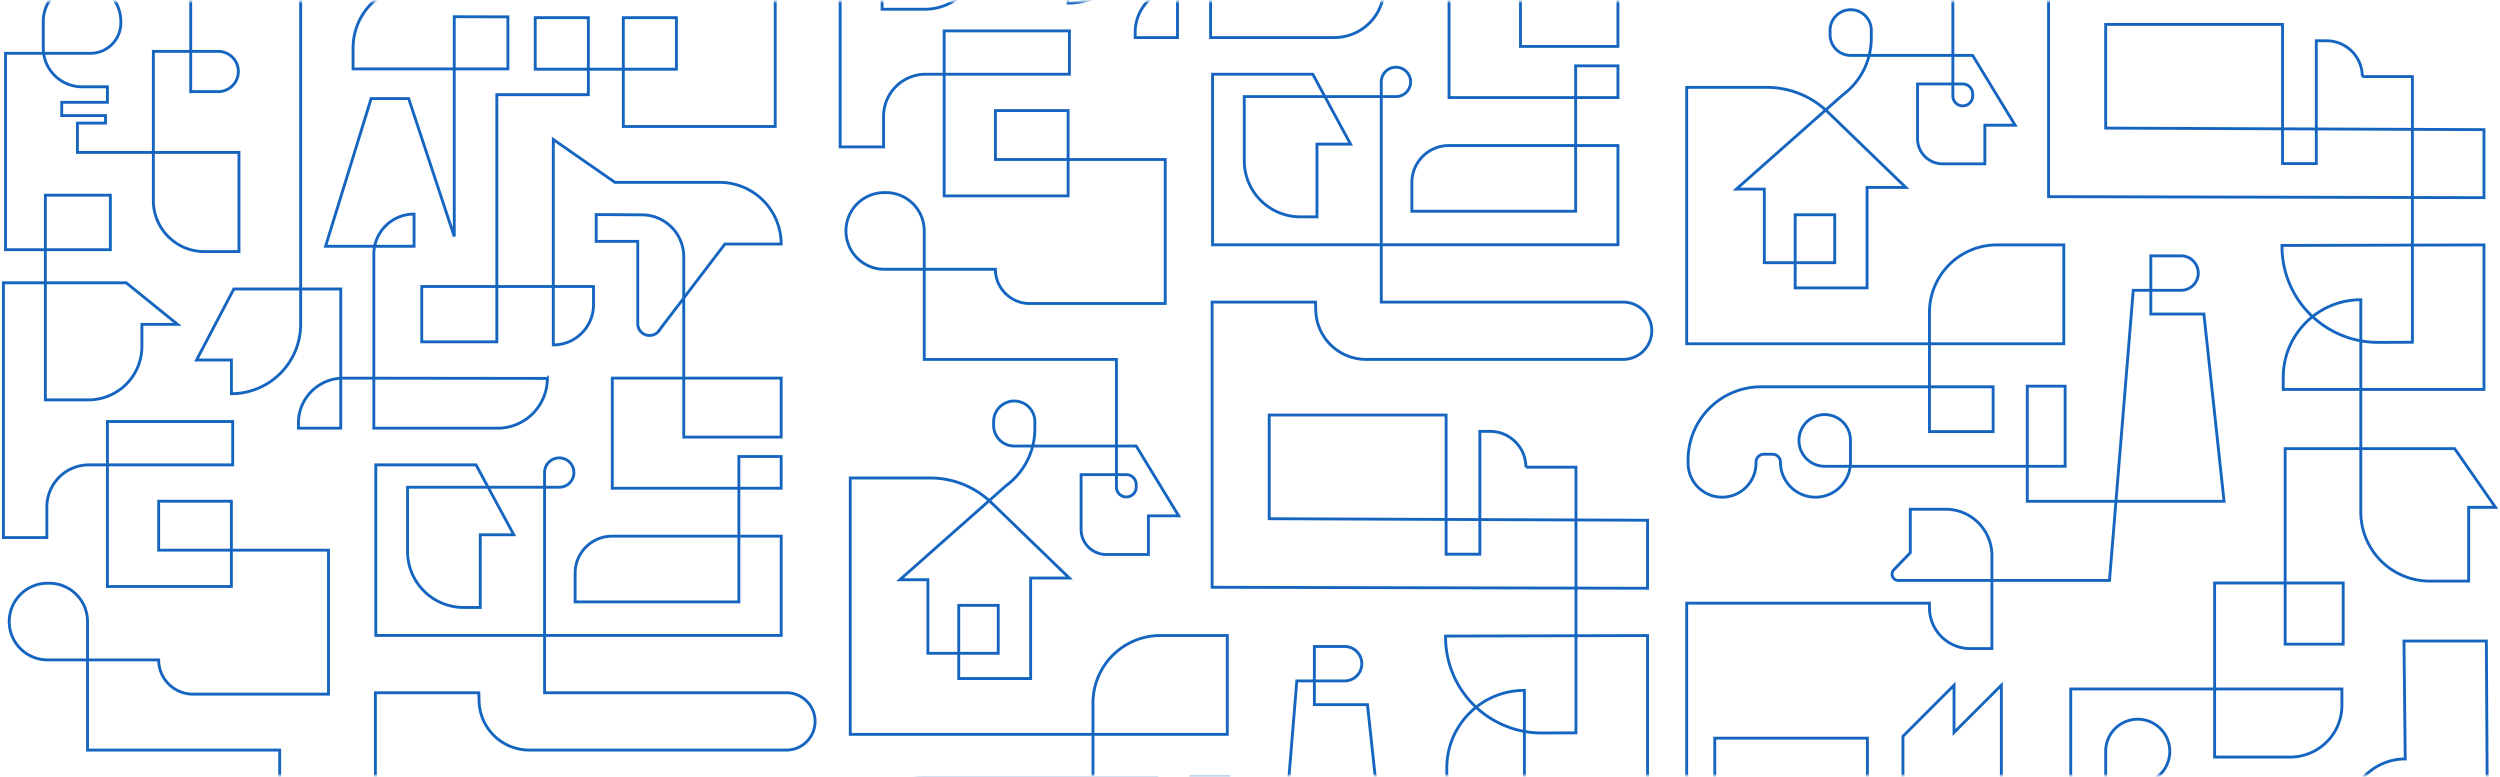 <svg xmlns="http://www.w3.org/2000/svg" xmlns:xlink="http://www.w3.org/1999/xlink" viewBox="0 0 1152 358"><defs><path id="a" d="M.18 357.32H1175V.66H.18z"/></defs><g fill="none" fill-rule="evenodd" transform="translate(-13)"><mask id="b" fill="#fff"><use xlink:href="#a"/></mask><g stroke="#1565C0" stroke-width="1.33" mask="url(#b)"><path d="M736.44 427.08h153.44v-87.8l23.54-23.55v21.8l21.8-21.8v84.28H803.16v-59.87h70.35v39.24h-83.28V277.95H902.1v2.12a18.8 18.8 0 0 0 18.8 18.8h9.97v-42.86c0-11.8-9.56-21.36-21.36-21.36h-16.24v20.05l-7.57 7.83a2.91 2.91 0 0 0 2.09 4.94h97.26L996 133.77h22.3a7.94 7.94 0 0 0 0-15.87h-14.2v26.8h24.45l9.3 86.31h-90.67v-53.06h17.43v36.91H853.83A11.86 11.86 0 0 1 841.97 203v-.1a11.86 11.86 0 1 1 23.72 0v10.07a16.13 16.13 0 1 1-32.26 0 3.66 3.66 0 0 0-3.65-3.67h-3.95a3.66 3.66 0 0 0-3.66 3.67v.48a15.64 15.64 0 1 1-31.29 0v-1.59a33.62 33.62 0 0 1 33.62-33.62h106.94v20.63H902.1v-54.92a31.1 31.1 0 0 1 31.1-31.1h30.8v45.55H790.23V40.26h36.93a40.43 40.43 0 0 1 28.11 11.37l35.91 34.73h-17.83v46.31h-33.13V98.96h18.22v22.09H826V87.14H813.1l48.94-43.33a32.56 32.56 0 0 0 13.25-26.22v-3.3a9.5 9.5 0 1 0-18.99 0v1.74a9.5 9.5 0 0 0 9.5 9.5H922l19.57 32.16h-13.95V75.5h-19.45a11.56 11.56 0 0 1-11.56-11.56V38.7h20.83a4.56 4.56 0 0 1 4.56 4.56v.96a4.56 4.56 0 1 1-9.12 0v-58.6h-88.55v-59.21c0-9.75-7.9-17.66-17.66-17.66h-.76a17.66 17.66 0 0 0 0 35.33h51.21c0 8.71 7.07 15.78 15.79 15.78h62.46v-66.36h-78.25v-22.54h33.5v39.3H833.5v-76.02h57.73v19.97h-66.24a19.4 19.4 0 0 0-19.4 19.4v14.1h-20.01V-229.7h56.57l23.67 19.16h-16.43v10.14a24.65 24.65 0 0 1-24.65 24.65H804.9v-94.32h29.96v25.13h-48.32v-90.51h39.14c7.74 0 14-6.28 14-14.01a17.88 17.88 0 1 0-35.74 0v11.6c0 9.87 8 17.87 17.87 17.87h11.7v7.13h-21.05v6.11h20.18v3.49h-12.96v13.49h74.44v45.71h-15.96a23.5 23.5 0 0 1-23.5-23.5v-68.77h30.2a9.27 9.27 0 0 1 0 18.53h-12.98v-49.54h50.66v156.86a32 32 0 0 1-31.9 31.9v-15.53h-16.07l17.17-32.72h49.28v64.13h-19.5v-2.4a20.65 20.65 0 0 1 20.69-20.66l94 .13a22.93 22.93 0 0 1-22.92 22.93h-57.03v-80.12c0-10.24 8.3-18.53 18.54-18.53v14.82h-40.78l21-68.05h17.3l21 63.54v-101.25l24.72.06v23.98H946.7v-9.68a28.83 28.83 0 0 1 28.83-28.83h165.69v65.06h-70v-50.17h24.47v23.76h-65.06v-23.76h24.48v35.48h-42.17v113.9h-34.6v-25.5h79.15v8.39c0 10.24-8.3 18.53-18.53 18.53v-94.66l28.41 19.77h48.19a28.42 28.42 0 0 1 28.41 28.42h-25.94l-30.9 40.55a5.43 5.43 0 0 1-9.25-3.83v-37.96h-19.15v-12.35l21.14.12a19.3 19.3 0 0 1 19.2 19.3v83.12h44.9v-27.19h-77.83v50.75h77.83v-14.63h-19.5v67h-75.45v-13.22c0-9.42 7.63-17.06 17.06-17.06h77.9v45.74H957.17v-78.6h46.18l17.4 32.22h-15.46v33.5h-7.67a25.84 25.84 0 0 1-25.83-25.84v-29.56h69.9a6.76 6.76 0 1 0-6.77-6.77v101.47h111.45a13.2 13.2 0 1 1 0 26.4h-118.49a23.15 23.15 0 0 1-23.14-22.58l-.1-3.82h-47.67v131.4l200.64.46V59.74l-174.32-.71V11.25h81.5v64.13h15.56V18.79h4.7c9.11 0 16.5 7.39 16.5 16.5v-.01h23.08V157.7l-15.68.07a44.23 44.23 0 0 1-44.41-44.23v-.43l93.07-.26v66.61h-92.5v-5.58c0-19.74 16.01-35.75 35.75-35.75v97.84a31.8 31.8 0 0 0 31.81 31.81h17.89v-34h12.36l-18.82-27.06H1066v90.12h26.74v-28.19h-59.24v80.21h34.8a23.86 23.86 0 0 0 23.85-23.86v-7.52H967.2v43.59h30.87c8.15 0 14.76-6.61 14.76-14.76v-.13a14.76 14.76 0 0 0-29.52 0v53.25h175.99l-.58-104.04h-37.97l.58 54.34a26.16 26.16 0 0 0-26.15 26.16v51.19h-62.47v-61.19h185v32.3"/><path d="M351 607.08h153.45v-87.8l23.54-23.55v21.8l21.8-21.8v84.28H417.71v-59.87h70.35v39.24H404.8V457.95h111.85v2.12a18.8 18.8 0 0 0 18.8 18.8h9.97v-42.86c0-11.8-9.56-21.36-21.36-21.36h-16.24v20.05l-7.57 7.83a2.91 2.91 0 0 0 2.1 4.94h97.26l10.96-133.7h22.29a7.94 7.94 0 0 0 0-15.87h-14.2v26.8h24.46l9.3 86.31h-90.68v-53.06h17.44v36.91H468.39A11.86 11.86 0 0 1 456.53 383v-.1a11.86 11.86 0 1 1 23.73 0v10.07a16.13 16.13 0 1 1-32.26 0 3.66 3.66 0 0 0-3.66-3.67h-3.95a3.66 3.66 0 0 0-3.66 3.67v.48a15.64 15.64 0 1 1-31.29 0v-1.59a33.62 33.62 0 0 1 33.63-33.62H546v20.63h-29.36v-54.92a31.1 31.1 0 0 1 31.1-31.1h30.8v45.55H404.8V220.26h36.93a40.43 40.43 0 0 1 28.1 11.37l35.91 34.73h-17.82v46.31h-33.13v-33.71h18.2v22.09h-32.42v-33.91h-12.91l48.94-43.33a32.56 32.56 0 0 0 13.26-26.22v-3.3a9.5 9.5 0 1 0-19 0v1.74a9.5 9.5 0 0 0 9.5 9.5h56.2l19.57 32.16h-13.95v17.82h-19.45a11.56 11.56 0 0 1-11.56-11.56V218.7H532a4.56 4.56 0 0 1 4.56 4.56v.96a4.56 4.56 0 1 1-9.11 0v-58.6h-88.56v-59.21c0-9.75-7.9-17.66-17.66-17.66h-.75a17.66 17.66 0 0 0 0 35.33h51.2c0 8.71 7.07 15.78 15.8 15.78h62.46V73.5h-78.25V50.96h33.5v39.3h-57.12V14.23h57.72V34.2h-66.24a19.4 19.4 0 0 0-19.4 19.4v14.1h-20V-49.7h56.56l23.67 19.16h-16.42v10.14A24.65 24.65 0 0 1 439.3 4.25h-19.83v-94.32h29.95v25.13h-48.31v-90.51h39.13c7.74 0 14.01-6.28 14.01-14.01a17.88 17.88 0 1 0-35.75 0v11.6c0 9.87 8 17.87 17.88 17.87h11.69v7.13h-21.05v6.11h20.19v3.49h-12.96v13.49h74.44v45.71h-15.97a23.5 23.5 0 0 1-23.5-23.5v-68.78h30.2a9.27 9.27 0 0 1 0 18.54h-12.97v-49.54h50.65v156.86a32 32 0 0 1-31.9 31.9V-14.1h-16.06l17.17-32.72h49.28V17.3h-19.5v-2.4a20.65 20.65 0 0 1 20.68-20.66l94.01.13a22.93 22.93 0 0 1-22.93 22.93h-57.02v-80.12c0-10.24 8.3-18.53 18.53-18.53v14.82h-40.77l21-68.05h17.3l21 63.54v-101.25l24.71.06v23.98h-71.32v-9.69a28.83 28.83 0 0 1 28.83-28.82h165.68v65.06h-70v-50.17h24.48v23.76H645.2v-23.76h24.48v35.48h-42.17v113.9h-34.6v-25.5h79.15v8.39c0 10.24-8.3 18.53-18.53 18.53v-94.66l28.42 19.77h48.18a28.42 28.42 0 0 1 28.42 28.42H732.6L701.71-27a5.43 5.43 0 0 1-9.26-3.83v-37.96H673.3v-12.35l21.14.12a19.3 19.3 0 0 1 19.2 19.3V21.4h44.9V-5.78h-77.83v50.75h77.84V30.34h-19.5v67h-75.46V84.12c0-9.42 7.64-17.06 17.06-17.06h77.9v45.74H571.74V34.2h46.19l17.4 32.22h-15.47v33.5h-7.66a25.84 25.84 0 0 1-25.84-25.84V44.5h69.9a6.76 6.76 0 1 0-6.77-6.76v101.47h111.45a13.2 13.2 0 1 1 0 26.4H642.45a23.15 23.15 0 0 1-23.14-22.58l-.1-3.82h-47.67v131.4l200.65.46v-31.34l-174.33-.71v-47.78h81.51v64.13h15.55v-56.59h4.71c9.1 0 16.5 7.38 16.5 16.5v-.01h23.08V337.7l-15.68.06a44.23 44.23 0 0 1-44.42-44.22v-.43l93.08-.26v66.61h-92.5v-5.58c0-19.74 16-35.75 35.75-35.75v97.84a31.8 31.8 0 0 0 31.8 31.81h17.9v-34h12.35l-18.82-27.06h-78.1v90.12h26.73v-28.19h-59.23v80.21h34.79A23.86 23.86 0 0 0 706.72 505v-7.52H581.75v43.59h30.87c8.15 0 14.76-6.61 14.76-14.76v-.13a14.76 14.76 0 0 0-29.52 0v53.25h176l-.59-104.04h-37.96l.58 54.34a26.16 26.16 0 0 0-26.16 26.16v51.19h-62.47v-61.19h185v32.3"/><path d="M-34.56 787.08h153.44v-87.8l23.54-23.54v21.8l21.8-21.8v84.28H32.16v-59.87h70.35v39.23H19.23V637.96H131.1v2.12a18.8 18.8 0 0 0 18.8 18.8h9.97v-42.87c0-11.8-9.56-21.36-21.36-21.36h-16.24v20.06l-7.57 7.83a2.91 2.91 0 0 0 2.09 4.93h97.26L225 493.77h22.3a7.94 7.94 0 0 0 0-15.86h-14.2v26.8h24.45l9.3 86.3h-90.67v-53.06h17.43v36.91H82.83A11.86 11.86 0 0 1 70.97 563v-.1a11.86 11.86 0 1 1 23.72 0v10.07a16.13 16.13 0 1 1-32.26 0 3.66 3.66 0 0 0-3.65-3.66h-3.95a3.66 3.66 0 0 0-3.66 3.66v.48a15.64 15.64 0 1 1-31.29 0v-1.58a33.62 33.62 0 0 1 33.62-33.63h106.94v20.64H131.1v-54.93a31.1 31.1 0 0 1 31.1-31.1h30.8v45.55H19.23V400.26h36.93a40.43 40.43 0 0 1 28.11 11.37l35.91 34.74h-17.83v46.3H69.22v-33.7h18.22v22.08H55v-33.9H42.1l48.94-43.34a32.56 32.56 0 0 0 13.25-26.21v-3.3a9.5 9.5 0 1 0-18.99 0v1.74a9.5 9.5 0 0 0 9.5 9.49H151l19.57 32.16h-13.95v17.83h-19.45a11.56 11.56 0 0 1-11.56-11.56V398.7h20.83a4.56 4.56 0 0 1 4.56 4.56v.96a4.56 4.56 0 1 1-9.12 0v-58.59H53.33v-59.21c0-9.76-7.9-17.66-17.66-17.66h-.76a17.66 17.66 0 0 0 0 35.32h51.21c0 8.72 7.07 15.78 15.79 15.78h62.46v-66.35H86.12v-22.55h33.5v39.3H62.5v-76.02h57.73v19.97H53.99a19.4 19.4 0 0 0-19.4 19.4v14.1H14.58v-117.4h56.57l23.67 19.16H78.39v10.13a24.65 24.65 0 0 1-24.65 24.66H33.9V89.94h29.96v25.12H15.54v-90.5h39.14c7.74 0 14-6.28 14-14.02a17.88 17.88 0 1 0-35.74 0v11.6C32.94 32 40.94 40 50.8 40h11.7v7.13H41.45v6.12h20.18v3.48H48.68v13.5h74.44v45.7h-15.96a23.5 23.5 0 0 1-23.5-23.5V23.68h30.2a9.27 9.27 0 0 1 0 18.53h-12.98V-7.34h50.66v156.86a32 32 0 0 1-31.9 31.91v-15.54h-16.07l17.17-32.72h49.28v64.14h-19.5v-2.41a20.65 20.65 0 0 1 20.69-20.65l94 .12a22.93 22.93 0 0 1-22.92 22.94h-57.03v-80.13c0-10.23 8.3-18.53 18.54-18.53v14.83h-40.78l21-68.06h17.3l21 63.55V7.7l24.72.07v23.98H175.7v-9.69a28.83 28.83 0 0 1 28.83-28.83h165.69v65.07h-70V8.14h24.47v23.75h-65.06V8.14h24.48v35.48h-42.17v113.9h-34.6v-25.51h79.15v8.4c0 10.23-8.3 18.53-18.53 18.53V64.28l28.41 19.76h48.19a28.42 28.42 0 0 1 28.41 28.42h-25.94l-30.9 40.56a5.43 5.43 0 0 1-9.25-3.84v-37.95h-19.15V98.87l21.14.13a19.3 19.3 0 0 1 19.2 19.3v83.11h44.9v-27.18h-77.83v50.75h77.83v-14.63h-19.5v67h-75.45v-13.22c0-9.43 7.63-17.06 17.06-17.06h77.9v45.74H186.17v-78.6h46.18l17.4 32.21H234.3v33.5h-7.67a25.84 25.84 0 0 1-25.83-25.84v-29.56h69.9a6.76 6.76 0 1 0-6.77-6.77v101.47h111.45a13.2 13.2 0 1 1 0 26.41H256.89a23.15 23.15 0 0 1-23.14-22.58l-.1-3.83h-47.67v131.41l200.64.46v-31.35l-174.32-.7v-47.78h81.5v64.12h15.56V378.8h4.7c9.11 0 16.5 7.38 16.5 16.49h23.08V517.7l-15.68.07a44.23 44.23 0 0 1-44.41-44.23v-.43l93.07-.26v66.61h-92.5v-5.58c0-19.74 16.01-35.74 35.75-35.74v97.84a31.8 31.8 0 0 0 31.81 31.8h17.89v-34h12.36l-18.82-27.05H295v90.11h26.74v-28.18H262.5v80.2h34.8a23.86 23.86 0 0 0 23.85-23.85v-7.53H196.2v43.6h30.87c8.15 0 14.76-6.62 14.76-14.77v-.12a14.76 14.76 0 0 0-29.52 0v53.24h175.99l-.58-104.04h-37.97l.58 54.35a26.16 26.16 0 0 0-26.15 26.15v51.2H261.7v-61.2h185v32.3"/></g></g></svg>